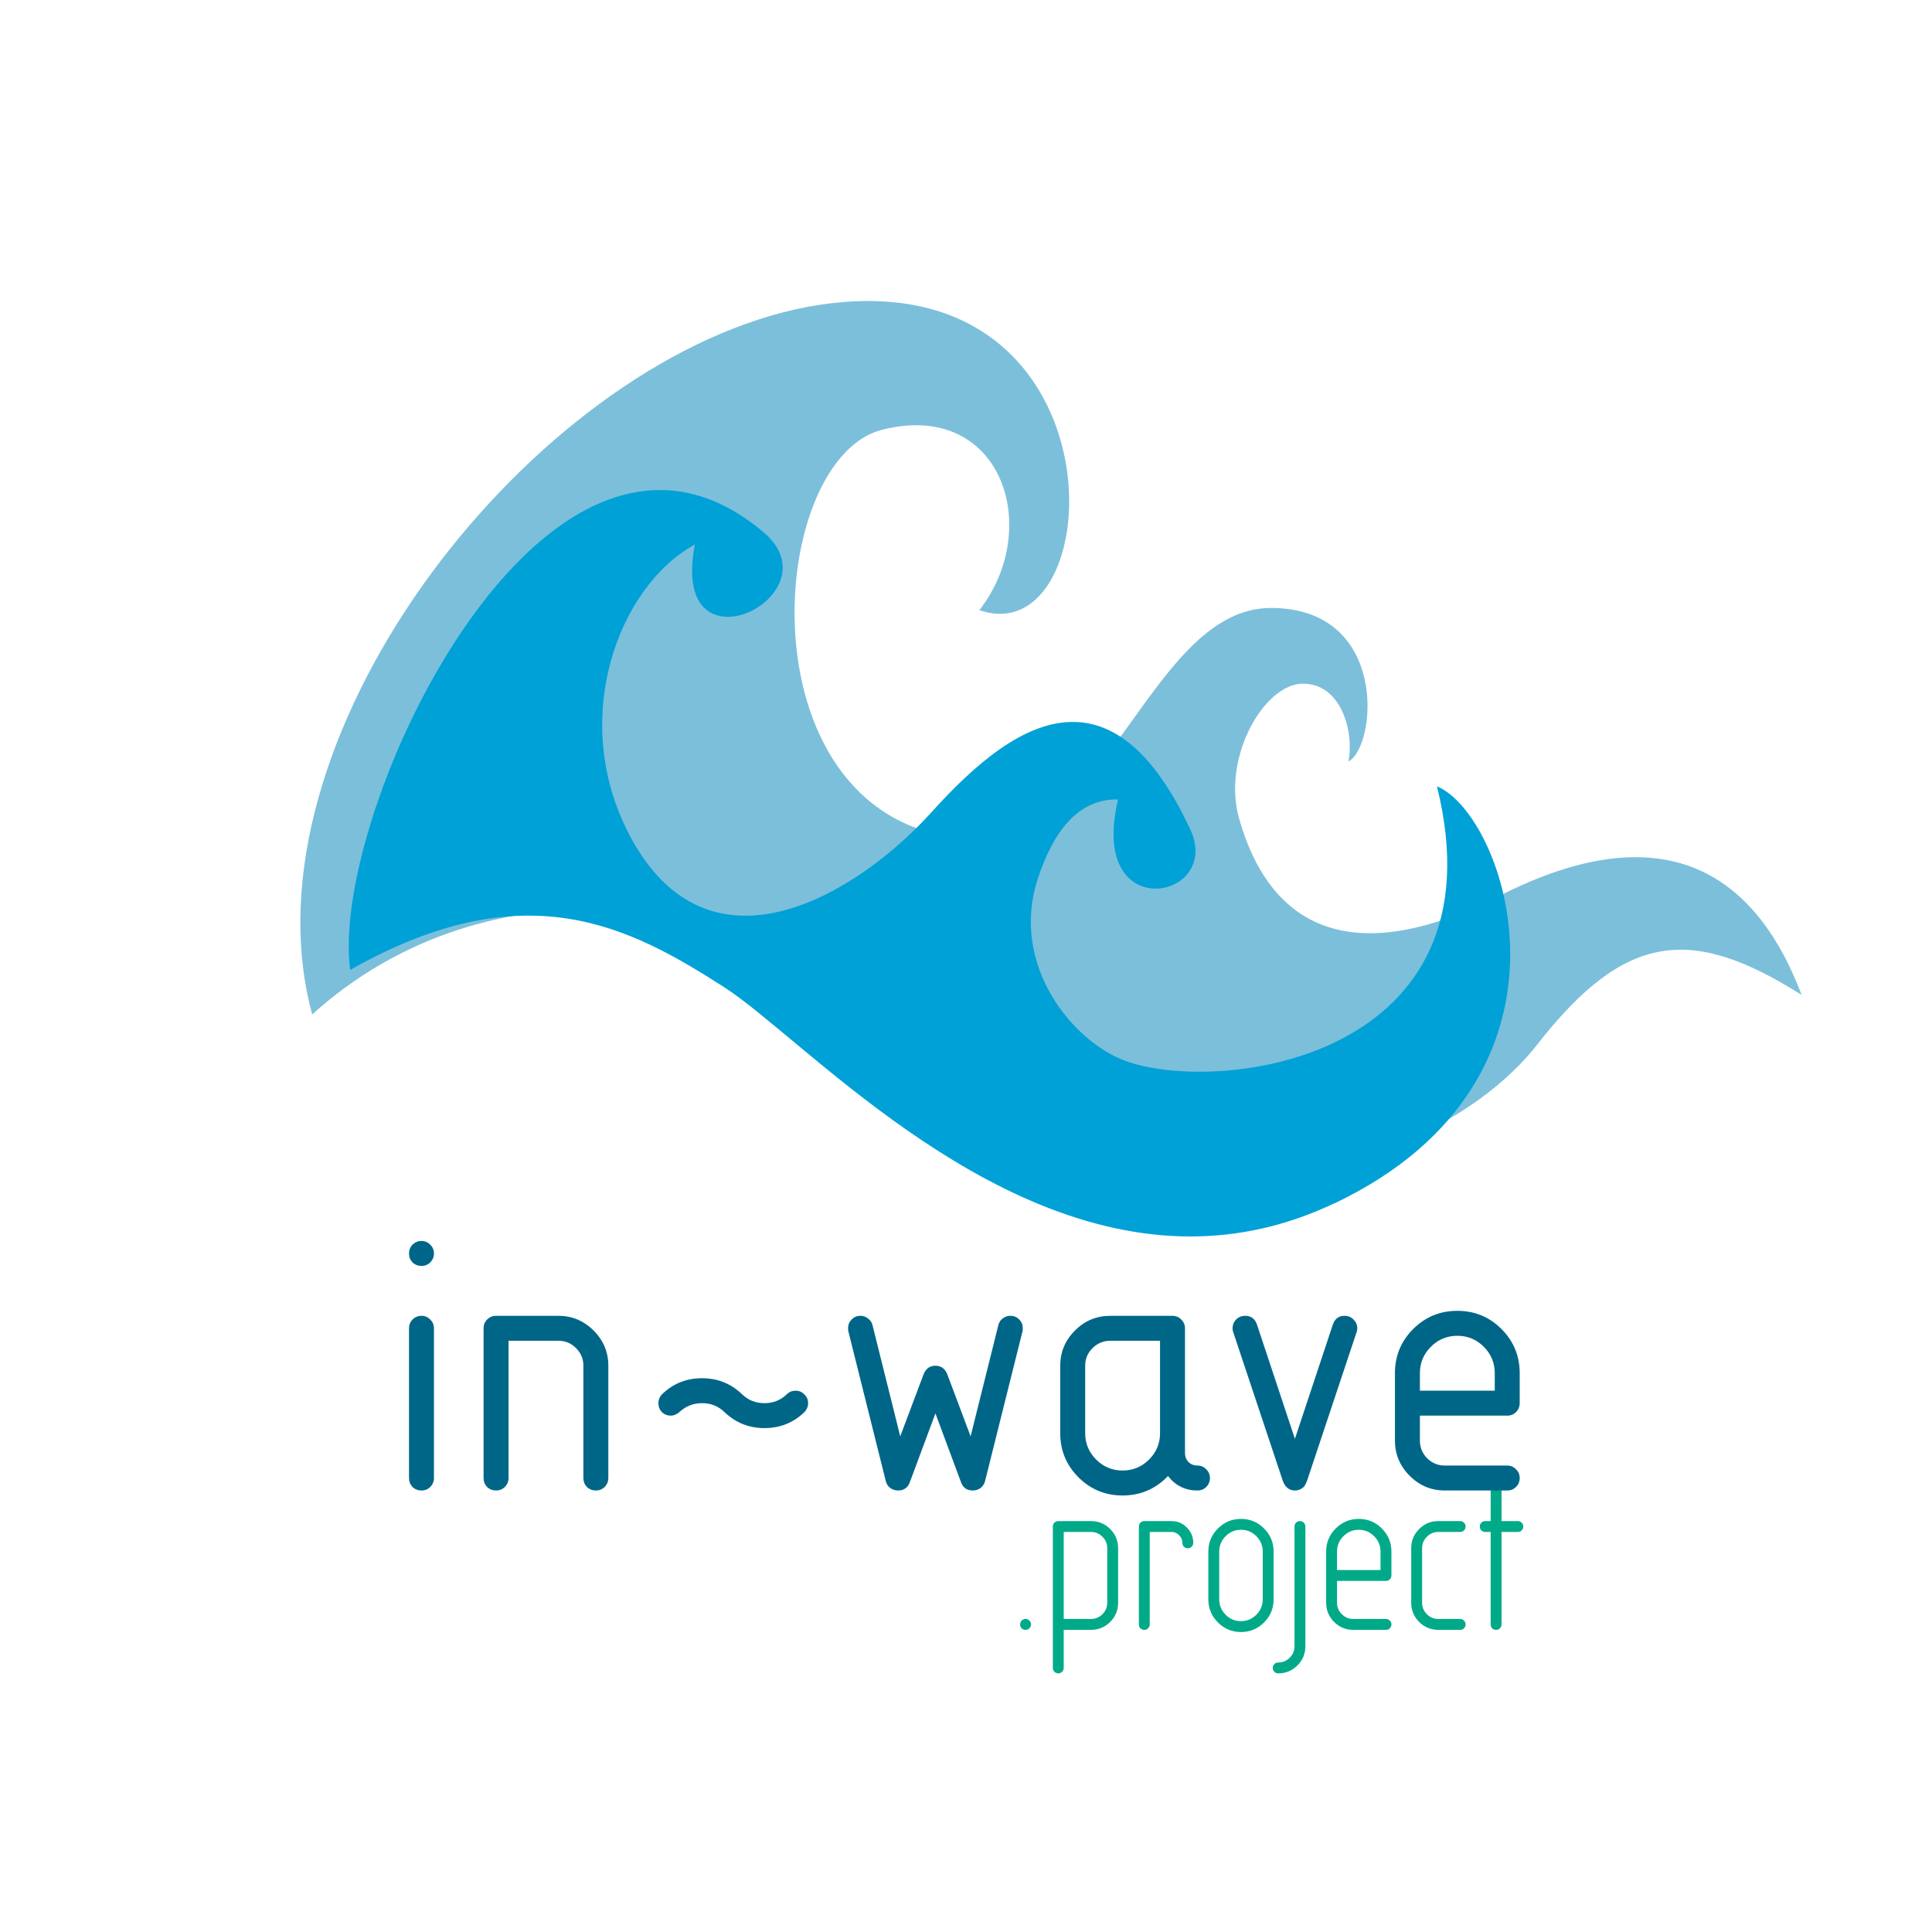 <svg xmlns="http://www.w3.org/2000/svg" id="in-wave-logo" width="555" height="555" viewBox="0 0 1552.53 4826.95">
  <defs>
    <filter id="filterBottomWave" color-interpolation-filters="sRGB">
      <feFlood id="feFlood3893" flood-opacity=".5" flood-color="#000" result="flood"/>
      <feComposite id="feComposite3895" in="flood" in2="SourceGraphic" operator="in" result="composite1"/>
      <feGaussianBlur id="feGaussianBlur3897" in="composite1" stdDeviation="3" result="blur"/>
      <feOffset id="feOffset3899" dx="1.1" dy="6" result="offset"/>
      <feComposite id="feComposite3901" in="SourceGraphic" in2="offset" result="composite2"/>
    </filter>
    <filter id="filterTopWave" color-interpolation-filters="sRGB">
      <feFlood id="feFlood3617" flood-opacity=".5" flood-color="#000" result="flood"/>
      <feComposite id="feComposite3619" in="flood" in2="SourceGraphic" operator="in" result="composite1"/>
      <feGaussianBlur id="feGaussianBlur3621" in="composite1" stdDeviation="3" result="blur"/>
      <feOffset id="feOffset3623" dx="-2.76" dy="6" result="offset"/>
      <feComposite id="feComposite3625" in="SourceGraphic" in2="offset" result="composite2"/>
    </filter>
  </defs>
  <g id="logoWaves" transform="translate(0 3774.588)">
    <g id="waves">
      <path id="bottomWave" fill="#7cbfdb"  filter="url(#filterBottomWave)"  transform="matrix(10.418 0 0 13.367 -2799.63 -4177.554)" d="M185.34 213.74c-2-5.73-2.9-11.7-2.83-17.77.56-53.1 74.54-115.56 136.17-115.56 34.2 0 47.86 20.15 48.2 36.8.27 13.44-8.17 24.6-21.53 20.98 15.35-15.35 5.32-39.3-23.23-33.74-29.08 5.66-34.13 76.56 24.05 76.56 30.3 0 40.8-43.23 69.1-43.23 28.27 0 25.44 25.86 18.58 28.7 1.4-5.46-1.62-14.55-10.9-14.55-9.3 0-19.4 13.74-15.36 25.05 4.04 11.3 16.57 32.73 62.63 14.55 13.4-5.3 24.43-7.33 33.54-7.16 22.24.42 33.05 14 38.78 25.74-26.26-12.93-42.22-11.92-63.43 9.3-10.56 10.54-34.08 23-64.65 22.94-20.35-.03-43.82-5.6-68.7-20.93-54.16-33.4-119.18-36.76-160.4-7.67z"/>
      <path id="topWave" fill="#00a1d6"  filter="url(#filterTopWave)" transform="matrix(10.418 0 0 13.367 -2824.48 -4176.047)" d="M436.67 248.96c-11.7 4.33-23.18 6.16-34.3 6.18-50.56.07-93.4-37.3-111.96-46.58-22.6-11.3-47.68-21.83-89.7-3.24-.24-1.42-.36-2.97-.35-4.63.14-27.42 34.8-85.46 75.03-85.06 8.1.08 16.42 2.53 24.73 8.07 17.18 11.83-23.08 27.22-16.74 2.1-18.43 7.84-30.38 32.75-15.58 54.48 19 27.88 54.54 10.9 72.32-4.44 10.1-8.73 22.3-17.2 34.58-16.86 9.32.25 18.7 5.57 27.24 19.7 8.78 13.47-24.55 18.8-17.07-5.23-9.13-.13-15.33 5.4-19.3 14.92-6.67 16.02 8.36 30.32 21 33.94 22.64 6.47 91-.36 74.76-51.3 8.2 2.6 17.72 16.02 17.56 31.73-.16 16.02-10.36 34.44-42.2 46.24zm123.67-34.85v.02z"/>
    </g>
    <g id="titleProject" fill="#0a8" filter="url(#filterTopWave)" transform="translate(1326.943 404.37)">
      <path id="dot" d="M-389.58-136q4.08 3.8 4.08 9.52 0 5.7-4.08 9.8-3.8 3.8-9.5 3.8-5.72 0-9.8-3.8-3.8-4.1-3.8-9.8 0-5.7 3.8-9.5 4.08-4.1 9.8-4.1 5.7 0 9.5 4.1z" />
      <path id="p" d="M-307.83-8.25q-3.8 4.08-9.52 4.08-5.7 0-9.78-4.08-3.8-3.8-3.8-9.5V-371.1q0-5.7 3.8-9.5 4.08-4.08 9.78-4.08h81.54q28.26 0 48.1 19.84t19.84 48.1v135.9q0 28.27-19.84 48.1-19.84 19.85-48.1 19.85h-67.96v95.14q0 5.7-4.07 9.5zm4.07-131.82h67.95q16.84 0 28.8-11.96t11.96-28.8v-135.9q0-16.85-11.96-28.8-11.96-11.97-28.8-11.97h-67.96v217.43z" />
      <path id="r" d="M-102.46-384.68h67.94q22.3 0 38.33 16.04 16.04 16.03 16.04 38.32 0 5.7-4.08 9.78-3.8 3.8-9.5 3.8-5.72 0-9.8-3.8-3.8-4.07-3.8-9.78 0-11.14-8.15-19.02-7.87-8.16-19.02-8.16h-54.35v231.02q0 5.7-4.08 9.8-3.8 3.8-9.5 3.8-5.72 0-9.8-3.8-3.8-4.1-3.8-9.8v-244.6q0-5.72 3.8-9.52 4.08-4.08 9.8-4.08z" />
      <path id="o" d="M81.5-366.2q23.9-23.9 57.6-23.9t57.63 23.9q23.92 23.92 23.92 57.62v119.6q0 33.7-23.92 57.6-23.92 23.93-57.62 23.93-33.7 0-57.6-23.92Q57.56-155.3 57.56-189v-119.58q0-33.7 23.92-57.62zm95.93 19.3q-16.03-16.03-38.32-16.03-22.28 0-38.3 16.03-16.05 16.04-16.05 38.32v119.6q0 22.28 16.04 38.3 16.02 16.05 38.3 16.05 22.3 0 38.33-16.04 16.04-16.03 16.04-38.32v-119.58q0-22.28-16.04-38.32z" />
      <path id="j" d="M276.64-380.6q4.08-4.08 9.8-4.08 5.7 0 9.5 4.08 4.08 3.8 4.08 9.5V-72.1q0 28.26-19.84 48.1-19.84 19.85-48.1 19.85-5.72 0-9.52-4.08-4.08-3.8-4.08-9.5 0-5.72 4.08-9.8 3.8-3.8 9.5-3.8 16.86 0 28.82-11.96 11.96-11.97 11.96-28.82V-371.1q0-5.7 3.8-9.5zm19.3-108.72q4.08 3.8 4.08 9.52 0 5.7-4.08 9.78-3.8 3.8-9.5 3.8-5.72 0-9.8-3.8-3.8-4.08-3.8-9.78 0-5.7 3.8-9.52 4.08-4.07 9.8-4.07 5.7 0 9.5 4.08z" />
      <path id="ee" d="M375.8-366.2q23.9-23.9 57.6-23.9t57.62 23.9q23.92 23.92 23.92 57.62v59.8q0 5.7-4.08 9.78-3.8 3.8-9.5 3.8h-122.3v54.36q0 16.85 11.95 28.8 11.96 11.97 28.82 11.97h81.53q5.7 0 9.5 4.08 4.1 3.8 4.1 9.52 0 5.7-4.1 9.8-3.8 3.8-9.5 3.8h-81.53q-28.27 0-48.1-19.85-19.85-19.84-19.85-48.1V-308.6q0-33.7 23.92-57.62zm95.93 19.3q-16.04-16.03-38.33-16.03-22.28 0-38.32 16.03-16.03 16.04-16.03 38.32v46.2h108.7v-46.2q0-22.28-16.02-38.32z" />
      <path id="c" d="M632.36-384.68h54.36q5.7 0 9.5 4.08 4.1 3.8 4.1 9.5 0 5.72-4.1 9.8-3.8 3.8-9.5 3.8h-54.36q-16.85 0-28.8 11.96-11.97 11.96-11.97 28.8v135.9q0 16.85 11.95 28.8 11.96 11.97 28.8 11.97h54.37q5.7 0 9.5 4.08 4.1 3.8 4.1 9.52 0 5.7-4.1 9.8-3.8 3.8-9.5 3.8h-54.36q-28.26 0-48.1-19.85-19.84-19.84-19.84-48.1v-135.9q0-28.27 19.84-48.1 19.84-19.85 48.1-19.85z" />
      <path id="t" d="M766.7-489.32q4.1-4.07 9.8-4.07 5.7 0 9.5 4.08 4.08 3.8 4.08 9.52v95.12h40.77q5.7 0 9.5 4.08 4.1 3.8 4.1 9.5 0 5.72-4.1 9.8-3.8 3.8-9.5 3.8h-40.77v231.02q0 5.7-4.07 9.8-3.8 3.8-9.5 3.8t-9.8-3.8q-3.8-4.1-3.8-9.8V-357.5h-13.58q-5.7 0-9.8-3.8-3.8-4.08-3.8-9.8 0-5.7 3.8-9.5 4.1-4.08 9.8-4.08h13.6v-95.12q0-5.7 3.8-9.52z" />
    </g>
    <g id="titleInWave" fill="#068" filter="url(#filterTopWave)" transform="matrix(1.354 0 0 1.354 2165.15 4420.21)"> 
      <path id="i" d="M-2044.32-3623.4q6.9-6.92 16.57-6.92t16.12 6.9q6.9 6.46 6.9 16.13v276.27q0 9.67-6.9 16.58-6.45 6.44-16.12 6.44-9.67 0-16.57-6.45-6.45-6.9-6.45-16.58v-276.26q0-9.66 6.45-16.1zm0-105.45q-6.45-6.9-6.45-16.58 0-9.67 6.45-16.1 6.9-6.92 16.57-6.92t16.12 6.9q6.9 6.45 6.9 16.12 0 9.67-6.9 16.58-6.45 6.45-16.12 6.45-9.67 0-16.57-6.45z" />
      <path id="n" d="M-1729-3538.23q0-18.88-13.35-32.23-13.36-13.8-32.7-13.8h-92.08v253.23q0 9.67-6.9 16.58-6.46 6.44-16.13 6.44-9.66 0-16.57-6.45-6.45-6.9-6.45-16.58v-276.26q0-9.66 6.45-16.1 6.9-6.92 16.57-6.92h115.1q37.77 0 64.94 27.17 27.16 27.17 27.16 64.92v207.2q0 9.67-6.9 16.58-6.45 6.44-16.12 6.44-9.67 0-16.58-6.45-6.44-6.9-6.44-16.58v-207.2z" />
      <path id="~" d="M-1583.23-3486.2q30.4-29 73.2-29 42.83 0 73.68 29.46 17.03 16.58 41.44 16.58 24.4 0 41.43-16.58 6.44-6.44 16.1-6.44 9.68 0 16.13 6.9 6.9 6.45 6.9 16.12 0 9.67-7.36 17.03-30.4 29-73.2 29-42.83 0-73.68-29.46-17.04-16.56-41.44-16.56-23.95 0-41.44 16.1-7.83 6.92-16.12 6.92-9.67 0-16.57-6.45-6.45-6.9-6.45-16.56 0-9.67 7.37-17.04z" />
      <path id="w" d="M-1010.35-3308q-16.12 0-21.65-14.74l-47.42-127.54-47.43 127.54q-5.52 14.73-21.64 14.73-7.8 0-14.26-4.6-6.45-5.08-8.3-12.9l-69.05-276.27q-.47-1.84-.47-5.98 0-9.2 6.44-15.66 6.45-6.92 16.58-6.92 7.82 0 13.8 5.07 6.46 4.6 8.3 12.43l51.1 204.9 43.3-115.1q6.43-15.2 21.63-15.2t21.64 15.2l43.28 115.1 51.1-204.9q1.85-7.83 7.84-12.43 6.44-5.07 14.27-5.07 10.14 0 16.6 6.9 6.43 6.46 6.43 15.67 0 4.14-.46 5.98l-69.06 276.27q-1.83 7.82-8.28 12.9-6.45 4.6-14.27 4.6z" />
      <path id="a" d="M-757.06-3630.32h115.1q9.68 0 16.13 6.9 6.9 6.46 6.9 16.13v230.23q0 9.67 6.45 16.57 6.9 6.45 16.58 6.45 9.66 0 16.1 6.9 6.92 6.45 6.92 16.12 0 9.67-6.9 16.58-6.46 6.44-16.12 6.44-33.62 0-54.34-26.7-34.53 35.9-83.8 35.9-47.88 0-81.5-33.6-33.6-33.62-33.6-81.5v-124.33q0-37.75 27.16-64.92 27.17-27.17 64.92-27.17zm0 46.05q-18.88 0-32.7 13.8-13.34 13.36-13.34 32.24v124.32q0 28.54 20.26 48.8 20.26 20.26 48.8 20.26 28.55 0 48.8-20.26 20.27-20.26 20.27-48.8v-170.37h-92.1z" />
      <path id="v" d="M-531.2-3607.3q0-9.2 6.44-16.1 6.9-6.92 17.03-6.92 16.12 0 21.64 16.12l70 210.88 70-210.88q5.5-16.12 21.63-16.12 10.13 0 16.57 6.9 6.9 6.92 6.9 16.13 0 3.7-1.37 7.37l-91.17 273.5q-6.44 18.42-22.56 18.42-16.1 0-22.56-18.43l-91.17-273.5q-1.38-3.68-1.38-7.36z" />
      <path id="e" d="M-197.9-3605.9q33.62-33.62 81.5-33.62 47.9 0 81.5 33.6 33.6 33.62 33.6 81.5v55.26q0 9.67-6.9 16.57-6.44 6.46-16.1 6.46h-161.16v46.04q0 18.88 13.35 32.7 13.8 13.35 32.68 13.35h115.1q9.68 0 16.12 6.9 6.9 6.45 6.9 16.12 0 9.67-6.9 16.58-6.44 6.44-16.1 6.44h-115.12q-37.76 0-64.92-27.17-27.17-27.17-27.17-64.93v-124.3q0-47.9 33.6-81.5zm130.3 32.68q-20.25-20.26-48.8-20.26-28.55 0-48.8 20.26-20.26 20.26-20.26 48.8v32.24h138.13v-32.23q0-28.56-20.26-48.82z" />
    </g>
    <circle id="border" style="display: none;" cx="780.65" cy="-1356.72" r="2396.58" fill="none" stroke="#08a" stroke-width="32"/>
  </g>
</svg>